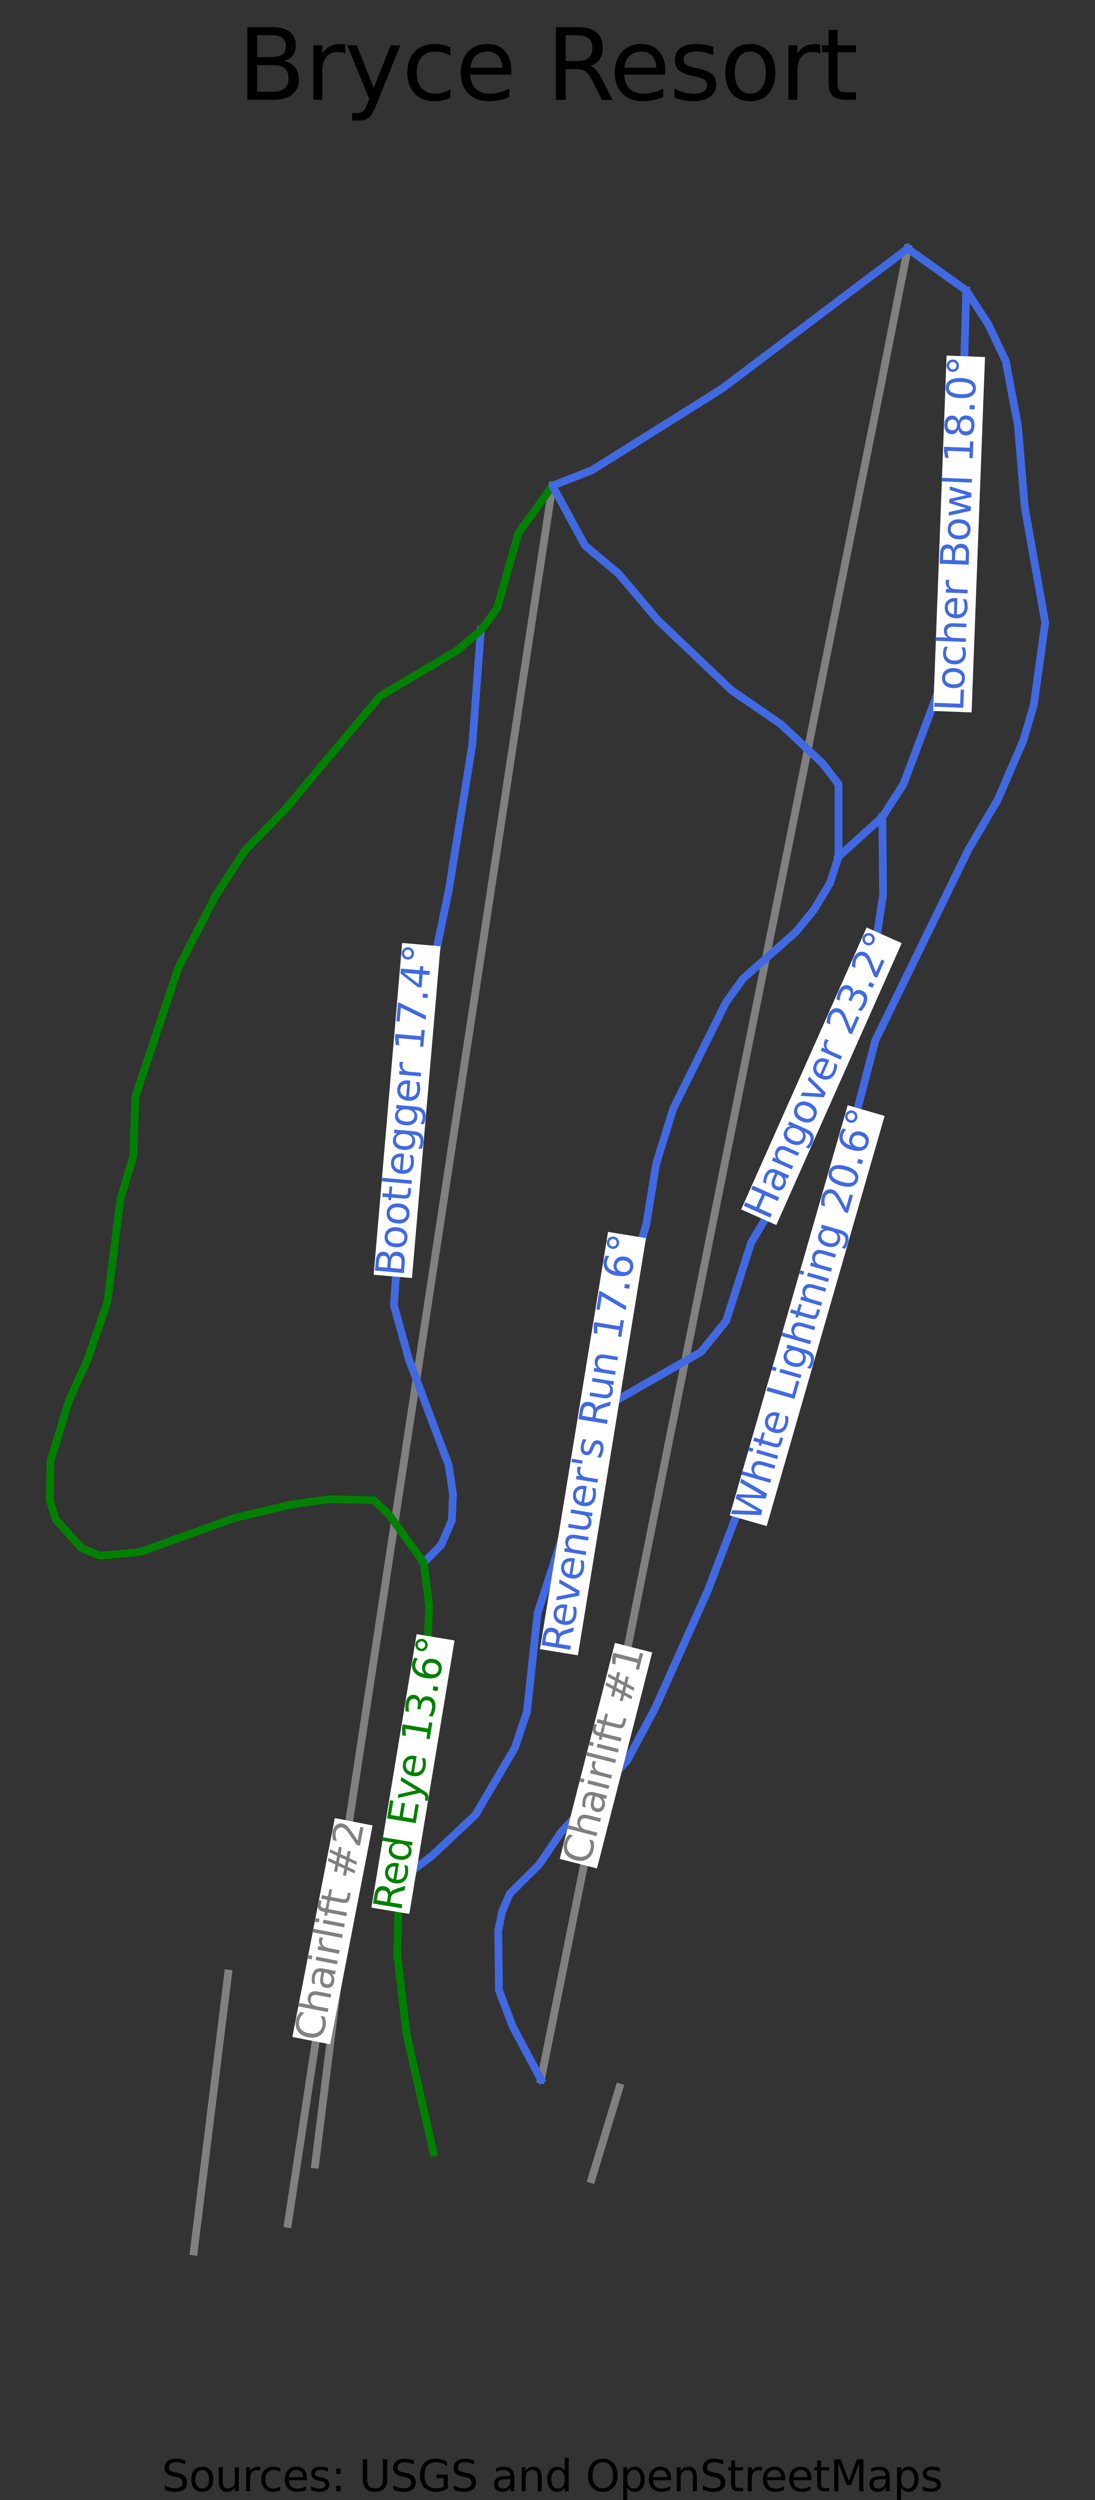 <?xml version="1.0" encoding="utf-8" standalone="no"?>
<!DOCTYPE svg PUBLIC "-//W3C//DTD SVG 1.1//EN"
  "http://www.w3.org/Graphics/SVG/1.1/DTD/svg11.dtd">
<svg height="128.462pt" version="1.1" viewBox="0 0 56.283 128.462" width="56.283pt" xmlns="http://www.w3.org/2000/svg" xmlns:xlink="http://www.w3.org/1999/xlink">
 <rect x="0" y="0" width="56.283" height="128.462" fill="#333333" stroke="none"/>
 <defs>
  <style type="text/css">*{stroke-linecap:butt;stroke-linejoin:round;}</style>
 </defs>
 <g id="figure_1">
  <g id="patch_1">
   <path d="M 0 128.462 
L 56.283 128.462 
L 56.283 0 
L 0 0 
z
" style="fill:none;"/>
  </g>
  <g id="axes_1">
   <g id="line2d_1">
    <path clip-path="url(#pa34a10f221)" d="M 9.962 115.689 
L 10.403 112.119 
L 10.844 108.548 
L 11.285 104.978 
L 11.727 101.408 
" style="fill:none;stroke:#808080;stroke-linecap:square;stroke-width:0.4;"/>
   </g>
   <g id="line2d_2">
    <path clip-path="url(#pa34a10f221)" d="M 16.199 111.22 
L 16.99 104.865 
L 17.78 98.51 
" style="fill:none;stroke:#808080;stroke-linecap:square;stroke-width:0.4;"/>
   </g>
   <g id="line2d_3">
    <path clip-path="url(#pa34a10f221)" d="M 30.407 111.976 
L 31.836 107.265 
" style="fill:none;stroke:#808080;stroke-linecap:square;stroke-width:0.4;"/>
   </g>
   <g id="line2d_4">
    <path clip-path="url(#pa34a10f221)" d="M 14.799 114.27 
L 15.553 109.325 
L 16.306 104.379 
L 17.09 99.233 
L 17.873 94.086 
L 18.723 88.501 
L 19.574 82.917 
L 20.274 78.317 
L 20.974 73.718 
L 21.674 69.119 
L 22.374 64.519 
L 22.966 60.636 
L 23.494 57.165 
L 24.023 53.694 
L 24.551 50.223 
L 25.079 46.752 
L 25.827 41.839 
L 26.575 36.926 
L 27.462 31.103 
L 28.398 24.957 
" style="fill:none;stroke:#808080;stroke-linecap:square;stroke-width:0.4;"/>
   </g>
   <g id="line2d_5">
    <path clip-path="url(#pa34a10f221)" d="M 27.806 106.856 
L 28.203 104.878 
L 29.153 100.147 
L 30.102 95.416 
L 31.146 90.215 
L 32.19 85.013 
L 32.698 82.48 
L 33.53 78.335 
L 34.361 74.189 
L 35.139 70.313 
L 35.917 66.438 
L 36.693 62.569 
L 37.6 58.051 
L 38.507 53.534 
L 39.686 47.659 
L 40.865 41.785 
L 41.594 38.151 
L 42.323 34.517 
L 43.052 30.883 
L 43.781 27.25 
L 44.526 23.539 
L 45.271 19.828 
L 45.963 16.301 
L 46.656 12.773 
" style="fill:none;stroke:#808080;stroke-linecap:square;stroke-width:0.4;"/>
   </g>
   <g id="line2d_6">
    <path clip-path="url(#pa34a10f221)" d="M 24.715 32.38 
L 24.605 33.856 
L 24.495 35.331 
L 24.384 36.807 
L 24.274 38.283 
L 23.971 40.157 
L 23.667 42.032 
L 23.364 43.907 
L 23.06 45.781 
L 22.805 47.013 
L 22.55 48.244 
L 22.295 49.475 
L 22.04 50.707 
L 21.785 51.938 
L 21.53 53.17 
L 21.275 54.401 
L 21.02 55.633 
L 20.923 57.062 
L 20.827 58.492 
L 20.731 59.922 
L 20.634 61.352 
L 20.538 62.781 
L 20.441 64.211 
L 20.345 65.641 
L 20.248 67.071 
L 20.634 68.466 
L 21.02 69.862 
L 21.53 71.217 
L 22.04 72.572 
L 22.55 73.926 
L 23.06 75.281 
L 23.282 76.759 
L 23.226 78.127 
L 22.675 79.386 
L 21.782 80.297 
" style="fill:none;stroke:#4169e1;stroke-linecap:square;stroke-width:0.4;"/>
   </g>
   <g id="line2d_7">
    <path clip-path="url(#pa34a10f221)" d="M 45.352 41.983 
L 45.362 42.981 
L 45.372 43.98 
L 45.381 44.978 
L 45.391 45.976 
L 45.235 47.002 
L 45.079 48.028 
L 44.679 48.947 
L 44.28 49.866 
L 43.88 50.785 
L 43.481 51.705 
L 43.061 52.904 
L 42.642 54.104 
L 42.223 55.304 
L 41.804 56.503 
L 41.384 57.703 
L 40.965 58.903 
L 40.546 60.102 
L 40.127 61.302 
L 39.367 62.579 
L 38.607 63.856 
L 38.285 64.862 
L 37.963 65.869 
L 37.641 66.875 
L 37.319 67.881 
L 36.676 68.674 
L 36.033 69.468 
L 34.697 70.232 
L 33.362 70.996 
L 32.026 71.76 
L 30.691 72.525 
" style="fill:none;stroke:#4169e1;stroke-linecap:square;stroke-width:0.4;"/>
   </g>
   <g id="line2d_8">
    <path clip-path="url(#pa34a10f221)" d="M 49.668 14.923 
L 49.637 15.966 
L 49.606 17.009 
L 49.575 18.052 
L 49.545 19.095 
L 49.514 20.138 
L 49.483 21.181 
L 49.452 22.224 
L 49.421 23.267 
L 49.39 24.31 
L 49.359 25.353 
L 49.328 26.396 
L 49.297 27.439 
L 49.266 28.482 
L 49.235 29.525 
L 49.205 30.568 
L 49.174 31.611 
L 48.93 32.608 
L 48.686 33.605 
L 48.443 34.602 
L 48.199 35.599 
L 47.761 36.769 
L 47.322 37.94 
L 46.883 39.11 
L 46.445 40.281 
L 45.898 41.132 
L 45.352 41.983 
L 44.226 43.001 
L 43.1 44.019 
" style="fill:none;stroke:#4169e1;stroke-linecap:square;stroke-width:0.4;"/>
   </g>
   <g id="line2d_9">
    <path clip-path="url(#pa34a10f221)" d="M 28.398 24.957 
L 27.521 26.178 
L 26.645 27.398 
L 26.369 28.37 
L 26.093 29.341 
L 25.818 30.313 
L 25.542 31.285 
L 24.715 32.38 
L 23.502 33.42 
L 22.509 34.008 
L 21.516 34.597 
L 20.523 35.185 
L 19.53 35.773 
L 18.303 37.237 
L 17.076 38.701 
L 15.849 40.165 
L 14.622 41.629 
L 13.603 42.669 
L 12.583 43.709 
L 11.838 44.859 
L 11.094 46.008 
L 10.611 46.938 
L 10.128 47.869 
L 9.646 48.799 
L 9.163 49.73 
L 8.612 51.385 
L 8.061 53.041 
L 7.509 54.697 
L 6.958 56.352 
L 6.903 57.891 
L 6.847 59.429 
L 6.516 60.533 
L 6.185 61.636 
L 6.019 62.951 
L 5.853 64.267 
L 5.687 65.583 
L 5.521 66.899 
L 5.015 68.37 
L 4.508 69.84 
L 4.02 70.924 
L 3.533 72.007 
L 3.065 73.536 
L 2.597 75.064 
L 2.578 76.071 
L 2.558 77.077 
L 2.87 78.082 
L 3.533 78.818 
L 4.196 79.553 
L 5.132 79.94 
L 6.165 79.844 
L 7.199 79.747 
L 8.407 79.312 
L 9.616 78.876 
L 10.825 78.441 
L 12.034 78.006 
L 13.496 77.658 
L 14.958 77.31 
L 15.933 77.174 
L 16.908 77.038 
L 18.058 77.062 
L 19.208 77.086 
L 19.989 77.821 
L 20.885 79.059 
L 21.782 80.297 
L 21.919 81.4 
L 22.055 82.503 
L 21.997 84.09 
L 21.939 85.676 
L 21.761 87.046 
L 21.583 88.417 
L 21.405 89.787 
L 21.227 91.157 
L 21.049 92.528 
L 20.871 93.898 
L 20.693 95.268 
L 20.515 96.639 
L 20.467 98.538 
L 20.42 100.437 
L 20.538 101.453 
L 20.656 102.47 
L 20.774 103.486 
L 20.893 104.502 
L 21.24 106.029 
L 21.587 107.555 
L 21.934 109.081 
L 22.281 110.608 
" style="fill:none;stroke:#008000;stroke-linecap:square;stroke-width:0.4;"/>
   </g>
   <g id="line2d_10">
    <path clip-path="url(#pa34a10f221)" d="M 46.656 12.773 
L 45.46 13.675 
L 44.264 14.576 
L 43.068 15.478 
L 41.872 16.379 
L 40.676 17.281 
L 39.48 18.182 
L 38.284 19.084 
L 37.088 19.985 
L 36.254 20.508 
L 35.421 21.03 
L 34.587 21.553 
L 33.754 22.075 
L 32.92 22.598 
L 32.087 23.12 
L 31.253 23.643 
L 30.42 24.165 
L 29.409 24.561 
L 28.398 24.957 
L 29.234 26.496 
L 30.069 28.035 
L 30.927 28.751 
L 31.785 29.467 
L 32.799 30.667 
L 33.812 31.867 
L 34.758 32.767 
L 35.704 33.666 
L 36.649 34.566 
L 37.595 35.466 
L 38.862 36.337 
L 40.129 37.208 
L 41.201 38.214 
L 42.274 39.221 
L 43.1 40.295 
L 43.1 42.157 
L 43.1 44.019 
L 42.658 45.387 
L 41.831 46.755 
L 40.893 47.903 
L 39.543 49.094 
L 38.192 50.284 
L 37.309 51.517 
L 36.634 52.878 
L 35.958 54.239 
L 35.283 55.601 
L 34.607 56.962 
L 34.166 58.385 
L 33.725 59.808 
L 33.476 61.34 
L 33.228 62.872 
L 32.853 64.219 
L 32.477 65.565 
L 32.102 66.912 
L 31.726 68.258 
L 31.467 69.325 
L 31.208 70.391 
L 30.95 71.458 
L 30.691 72.525 
L 30.479 74.179 
L 30.123 75.267 
L 29.767 76.356 
L 29.411 77.444 
L 29.056 78.532 
L 28.7 79.621 
L 28.344 80.709 
L 27.988 81.798 
L 27.633 82.886 
L 27.496 84.154 
L 27.359 85.421 
L 27.223 86.688 
L 27.086 87.956 
L 26.774 88.885 
L 26.462 89.814 
L 25.955 90.675 
L 25.449 91.536 
L 24.942 92.397 
L 24.435 93.258 
L 23.324 94.302 
L 22.212 95.347 
L 21.363 95.993 
L 20.515 96.639 
" style="fill:none;stroke:#4169e1;stroke-linecap:square;stroke-width:0.4;"/>
   </g>
   <g id="line2d_11">
    <path clip-path="url(#pa34a10f221)" d="M 46.656 12.773 
L 48.162 13.848 
L 49.668 14.923 
L 50.234 15.793 
L 50.799 16.664 
L 51.248 17.612 
L 51.696 18.561 
L 52.008 20.206 
L 52.32 21.851 
L 52.408 22.905 
L 52.495 23.96 
L 52.583 25.015 
L 52.671 26.069 
L 52.934 27.549 
L 53.198 29.029 
L 53.461 30.51 
L 53.724 31.99 
L 53.578 33.044 
L 53.432 34.099 
L 53.285 35.154 
L 53.139 36.208 
L 52.594 38.066 
L 51.931 39.595 
L 51.268 41.123 
L 50.526 42.381 
L 49.785 43.639 
L 49.186 44.867 
L 48.586 46.096 
L 47.987 47.325 
L 47.387 48.554 
L 46.788 49.782 
L 46.188 51.011 
L 45.589 52.24 
L 44.989 53.469 
L 44.702 54.572 
L 44.414 55.675 
L 44.127 56.778 
L 43.839 57.881 
L 43.552 58.984 
L 43.264 60.087 
L 42.977 61.19 
L 42.689 62.293 
L 42.289 64.063 
L 41.889 65.834 
L 41.49 67.605 
L 41.09 69.375 
L 40.5 70.923 
L 39.91 72.471 
L 39.32 74.019 
L 38.73 75.566 
L 38.141 77.114 
L 37.551 78.662 
L 36.961 80.21 
L 36.371 81.758 
L 35.698 83.257 
L 35.026 84.757 
L 34.353 86.257 
L 33.681 87.756 
L 32.959 89.111 
L 32.238 90.465 
L 31.39 91.384 
L 30.541 92.304 
L 29.693 93.223 
L 28.845 94.142 
L 28.28 94.974 
L 27.714 95.806 
L 26.954 96.561 
L 26.194 97.316 
L 25.804 98.244 
L 25.609 99.212 
L 25.628 100.74 
L 25.648 102.269 
L 25.999 103.198 
L 26.35 104.127 
L 27.078 105.491 
L 27.806 106.856 
" style="fill:none;stroke:#4169e1;stroke-linecap:square;stroke-width:0.4;"/>
   </g>
   <g id="text_1">
    <g id="patch_2">
     <path d="M 16.969 105.044 
L 19.15 93.798 
L 17.21 93.421 
L 15.029 104.668 
z
" style="fill:#ffffff;"/>
    </g>
    <!-- Chairlift #2 -->
    <g style="fill:#808080;" transform="translate(16.544 104.941)rotate(-79.023)scale(0.02 -0.02)">
     <defs>
      <path d="M 4122 4306 
L 4122 3641 
Q 3803 3938 3442 4084 
Q 3081 4231 2675 4231 
Q 1875 4231 1450 3742 
Q 1025 3253 1025 2328 
Q 1025 1406 1450 917 
Q 1875 428 2675 428 
Q 3081 428 3442 575 
Q 3803 722 4122 1019 
L 4122 359 
Q 3791 134 3420 21 
Q 3050 -91 2638 -91 
Q 1578 -91 968 557 
Q 359 1206 359 2328 
Q 359 3453 968 4101 
Q 1578 4750 2638 4750 
Q 3056 4750 3426 4639 
Q 3797 4528 4122 4306 
z
" id="DejaVuSans-43" transform="scale(0.016)"/>
      <path d="M 3513 2113 
L 3513 0 
L 2938 0 
L 2938 2094 
Q 2938 2591 2744 2837 
Q 2550 3084 2163 3084 
Q 1697 3084 1428 2787 
Q 1159 2491 1159 1978 
L 1159 0 
L 581 0 
L 581 4863 
L 1159 4863 
L 1159 2956 
Q 1366 3272 1645 3428 
Q 1925 3584 2291 3584 
Q 2894 3584 3203 3211 
Q 3513 2838 3513 2113 
z
" id="DejaVuSans-68" transform="scale(0.016)"/>
      <path d="M 2194 1759 
Q 1497 1759 1228 1600 
Q 959 1441 959 1056 
Q 959 750 1161 570 
Q 1363 391 1709 391 
Q 2188 391 2477 730 
Q 2766 1069 2766 1631 
L 2766 1759 
L 2194 1759 
z
M 3341 1997 
L 3341 0 
L 2766 0 
L 2766 531 
Q 2569 213 2275 61 
Q 1981 -91 1556 -91 
Q 1019 -91 701 211 
Q 384 513 384 1019 
Q 384 1609 779 1909 
Q 1175 2209 1959 2209 
L 2766 2209 
L 2766 2266 
Q 2766 2663 2505 2880 
Q 2244 3097 1772 3097 
Q 1472 3097 1187 3025 
Q 903 2953 641 2809 
L 641 3341 
Q 956 3463 1253 3523 
Q 1550 3584 1831 3584 
Q 2591 3584 2966 3190 
Q 3341 2797 3341 1997 
z
" id="DejaVuSans-61" transform="scale(0.016)"/>
      <path d="M 603 3500 
L 1178 3500 
L 1178 0 
L 603 0 
L 603 3500 
z
M 603 4863 
L 1178 4863 
L 1178 4134 
L 603 4134 
L 603 4863 
z
" id="DejaVuSans-69" transform="scale(0.016)"/>
      <path d="M 2631 2963 
Q 2534 3019 2420 3045 
Q 2306 3072 2169 3072 
Q 1681 3072 1420 2755 
Q 1159 2438 1159 1844 
L 1159 0 
L 581 0 
L 581 3500 
L 1159 3500 
L 1159 2956 
Q 1341 3275 1631 3429 
Q 1922 3584 2338 3584 
Q 2397 3584 2469 3576 
Q 2541 3569 2628 3553 
L 2631 2963 
z
" id="DejaVuSans-72" transform="scale(0.016)"/>
      <path d="M 603 4863 
L 1178 4863 
L 1178 0 
L 603 0 
L 603 4863 
z
" id="DejaVuSans-6c" transform="scale(0.016)"/>
      <path d="M 2375 4863 
L 2375 4384 
L 1825 4384 
Q 1516 4384 1395 4259 
Q 1275 4134 1275 3809 
L 1275 3500 
L 2222 3500 
L 2222 3053 
L 1275 3053 
L 1275 0 
L 697 0 
L 697 3053 
L 147 3053 
L 147 3500 
L 697 3500 
L 697 3744 
Q 697 4328 969 4595 
Q 1241 4863 1831 4863 
L 2375 4863 
z
" id="DejaVuSans-66" transform="scale(0.016)"/>
      <path d="M 1172 4494 
L 1172 3500 
L 2356 3500 
L 2356 3053 
L 1172 3053 
L 1172 1153 
Q 1172 725 1289 603 
Q 1406 481 1766 481 
L 2356 481 
L 2356 0 
L 1766 0 
Q 1100 0 847 248 
Q 594 497 594 1153 
L 594 3053 
L 172 3053 
L 172 3500 
L 594 3500 
L 594 4494 
L 1172 4494 
z
" id="DejaVuSans-74" transform="scale(0.016)"/>
      <path id="DejaVuSans-20" transform="scale(0.016)"/>
      <path d="M 3272 2816 
L 2363 2816 
L 2100 1772 
L 3016 1772 
L 3272 2816 
z
M 2803 4594 
L 2478 3297 
L 3391 3297 
L 3719 4594 
L 4219 4594 
L 3897 3297 
L 4872 3297 
L 4872 2816 
L 3775 2816 
L 3519 1772 
L 4513 1772 
L 4513 1294 
L 3397 1294 
L 3072 0 
L 2572 0 
L 2894 1294 
L 1978 1294 
L 1656 0 
L 1153 0 
L 1478 1294 
L 494 1294 
L 494 1772 
L 1594 1772 
L 1856 2816 
L 850 2816 
L 850 3297 
L 1978 3297 
L 2297 4594 
L 2803 4594 
z
" id="DejaVuSans-23" transform="scale(0.016)"/>
      <path d="M 1228 531 
L 3431 531 
L 3431 0 
L 469 0 
L 469 531 
Q 828 903 1448 1529 
Q 2069 2156 2228 2338 
Q 2531 2678 2651 2914 
Q 2772 3150 2772 3378 
Q 2772 3750 2511 3984 
Q 2250 4219 1831 4219 
Q 1534 4219 1204 4116 
Q 875 4013 500 3803 
L 500 4441 
Q 881 4594 1212 4672 
Q 1544 4750 1819 4750 
Q 2544 4750 2975 4387 
Q 3406 4025 3406 3419 
Q 3406 3131 3298 2873 
Q 3191 2616 2906 2266 
Q 2828 2175 2409 1742 
Q 1991 1309 1228 531 
z
" id="DejaVuSans-32" transform="scale(0.016)"/>
     </defs>
     <use xlink:href="#DejaVuSans-43"/>
     <use x="69.824" xlink:href="#DejaVuSans-68"/>
     <use x="133.203" xlink:href="#DejaVuSans-61"/>
     <use x="194.482" xlink:href="#DejaVuSans-69"/>
     <use x="222.266" xlink:href="#DejaVuSans-72"/>
     <use x="263.379" xlink:href="#DejaVuSans-6c"/>
     <use x="291.162" xlink:href="#DejaVuSans-69"/>
     <use x="318.945" xlink:href="#DejaVuSans-66"/>
     <use x="352.4" xlink:href="#DejaVuSans-74"/>
     <use x="391.609" xlink:href="#DejaVuSans-20"/>
     <use x="423.396" xlink:href="#DejaVuSans-23"/>
     <use x="507.186" xlink:href="#DejaVuSans-32"/>
    </g>
   </g>
   <g id="text_2">
    <g id="patch_3">
     <path d="M 30.684 96.009 
L 33.522 84.91 
L 31.608 84.42 
L 28.77 95.519 
z
" style="fill:#ffffff;"/>
    </g>
    <!-- Chairlift #1 -->
    <g style="fill:#808080;" transform="translate(30.267 95.881)rotate(-75.659)scale(0.02 -0.02)">
     <defs>
      <path d="M 794 531 
L 1825 531 
L 1825 4091 
L 703 3866 
L 703 4441 
L 1819 4666 
L 2450 4666 
L 2450 531 
L 3481 531 
L 3481 0 
L 794 0 
L 794 531 
z
" id="DejaVuSans-31" transform="scale(0.016)"/>
     </defs>
     <use xlink:href="#DejaVuSans-43"/>
     <use x="69.824" xlink:href="#DejaVuSans-68"/>
     <use x="133.203" xlink:href="#DejaVuSans-61"/>
     <use x="194.482" xlink:href="#DejaVuSans-69"/>
     <use x="222.266" xlink:href="#DejaVuSans-72"/>
     <use x="263.379" xlink:href="#DejaVuSans-6c"/>
     <use x="291.162" xlink:href="#DejaVuSans-69"/>
     <use x="318.945" xlink:href="#DejaVuSans-66"/>
     <use x="352.4" xlink:href="#DejaVuSans-74"/>
     <use x="391.609" xlink:href="#DejaVuSans-20"/>
     <use x="423.396" xlink:href="#DejaVuSans-23"/>
     <use x="507.186" xlink:href="#DejaVuSans-31"/>
    </g>
   </g>
   <g id="text_3">
    <g id="patch_4">
     <path d="M 21.175 65.671 
L 22.64 48.623 
L 20.671 48.454 
L 19.207 65.502 
z
" style="fill:#ffffff;"/>
    </g>
    <!-- Bootlegger 17.4° -->
    <g style="fill:#4169e1;" transform="translate(20.743 65.614)rotate(-85.091)scale(0.02 -0.02)">
     <defs>
      <path d="M 1259 2228 
L 1259 519 
L 2272 519 
Q 2781 519 3026 730 
Q 3272 941 3272 1375 
Q 3272 1813 3026 2020 
Q 2781 2228 2272 2228 
L 1259 2228 
z
M 1259 4147 
L 1259 2741 
L 2194 2741 
Q 2656 2741 2882 2914 
Q 3109 3088 3109 3444 
Q 3109 3797 2882 3972 
Q 2656 4147 2194 4147 
L 1259 4147 
z
M 628 4666 
L 2241 4666 
Q 2963 4666 3353 4366 
Q 3744 4066 3744 3513 
Q 3744 3084 3544 2831 
Q 3344 2578 2956 2516 
Q 3422 2416 3680 2098 
Q 3938 1781 3938 1306 
Q 3938 681 3513 340 
Q 3088 0 2303 0 
L 628 0 
L 628 4666 
z
" id="DejaVuSans-42" transform="scale(0.016)"/>
      <path d="M 1959 3097 
Q 1497 3097 1228 2736 
Q 959 2375 959 1747 
Q 959 1119 1226 758 
Q 1494 397 1959 397 
Q 2419 397 2687 759 
Q 2956 1122 2956 1747 
Q 2956 2369 2687 2733 
Q 2419 3097 1959 3097 
z
M 1959 3584 
Q 2709 3584 3137 3096 
Q 3566 2609 3566 1747 
Q 3566 888 3137 398 
Q 2709 -91 1959 -91 
Q 1206 -91 779 398 
Q 353 888 353 1747 
Q 353 2609 779 3096 
Q 1206 3584 1959 3584 
z
" id="DejaVuSans-6f" transform="scale(0.016)"/>
      <path d="M 3597 1894 
L 3597 1613 
L 953 1613 
Q 991 1019 1311 708 
Q 1631 397 2203 397 
Q 2534 397 2845 478 
Q 3156 559 3463 722 
L 3463 178 
Q 3153 47 2828 -22 
Q 2503 -91 2169 -91 
Q 1331 -91 842 396 
Q 353 884 353 1716 
Q 353 2575 817 3079 
Q 1281 3584 2069 3584 
Q 2775 3584 3186 3129 
Q 3597 2675 3597 1894 
z
M 3022 2063 
Q 3016 2534 2758 2815 
Q 2500 3097 2075 3097 
Q 1594 3097 1305 2825 
Q 1016 2553 972 2059 
L 3022 2063 
z
" id="DejaVuSans-65" transform="scale(0.016)"/>
      <path d="M 2906 1791 
Q 2906 2416 2648 2759 
Q 2391 3103 1925 3103 
Q 1463 3103 1205 2759 
Q 947 2416 947 1791 
Q 947 1169 1205 825 
Q 1463 481 1925 481 
Q 2391 481 2648 825 
Q 2906 1169 2906 1791 
z
M 3481 434 
Q 3481 -459 3084 -895 
Q 2688 -1331 1869 -1331 
Q 1566 -1331 1297 -1286 
Q 1028 -1241 775 -1147 
L 775 -588 
Q 1028 -725 1275 -790 
Q 1522 -856 1778 -856 
Q 2344 -856 2625 -561 
Q 2906 -266 2906 331 
L 2906 616 
Q 2728 306 2450 153 
Q 2172 0 1784 0 
Q 1141 0 747 490 
Q 353 981 353 1791 
Q 353 2603 747 3093 
Q 1141 3584 1784 3584 
Q 2172 3584 2450 3431 
Q 2728 3278 2906 2969 
L 2906 3500 
L 3481 3500 
L 3481 434 
z
" id="DejaVuSans-67" transform="scale(0.016)"/>
      <path d="M 525 4666 
L 3525 4666 
L 3525 4397 
L 1831 0 
L 1172 0 
L 2766 4134 
L 525 4134 
L 525 4666 
z
" id="DejaVuSans-37" transform="scale(0.016)"/>
      <path d="M 684 794 
L 1344 794 
L 1344 0 
L 684 0 
L 684 794 
z
" id="DejaVuSans-2e" transform="scale(0.016)"/>
      <path d="M 2419 4116 
L 825 1625 
L 2419 1625 
L 2419 4116 
z
M 2253 4666 
L 3047 4666 
L 3047 1625 
L 3713 1625 
L 3713 1100 
L 3047 1100 
L 3047 0 
L 2419 0 
L 2419 1100 
L 313 1100 
L 313 1709 
L 2253 4666 
z
" id="DejaVuSans-34" transform="scale(0.016)"/>
      <path d="M 1600 4347 
Q 1350 4347 1178 4173 
Q 1006 4000 1006 3750 
Q 1006 3503 1178 3333 
Q 1350 3163 1600 3163 
Q 1850 3163 2022 3333 
Q 2194 3503 2194 3750 
Q 2194 3997 2020 4172 
Q 1847 4347 1600 4347 
z
M 1600 4750 
Q 1800 4750 1984 4673 
Q 2169 4597 2303 4453 
Q 2447 4313 2519 4134 
Q 2591 3956 2591 3750 
Q 2591 3338 2302 3052 
Q 2013 2766 1594 2766 
Q 1172 2766 890 3047 
Q 609 3328 609 3750 
Q 609 4169 896 4459 
Q 1184 4750 1600 4750 
z
" id="DejaVuSans-b0" transform="scale(0.016)"/>
     </defs>
     <use xlink:href="#DejaVuSans-42"/>
     <use x="68.604" xlink:href="#DejaVuSans-6f"/>
     <use x="129.785" xlink:href="#DejaVuSans-6f"/>
     <use x="190.967" xlink:href="#DejaVuSans-74"/>
     <use x="230.176" xlink:href="#DejaVuSans-6c"/>
     <use x="257.959" xlink:href="#DejaVuSans-65"/>
     <use x="319.482" xlink:href="#DejaVuSans-67"/>
     <use x="382.959" xlink:href="#DejaVuSans-67"/>
     <use x="446.436" xlink:href="#DejaVuSans-65"/>
     <use x="507.959" xlink:href="#DejaVuSans-72"/>
     <use x="549.072" xlink:href="#DejaVuSans-20"/>
     <use x="580.859" xlink:href="#DejaVuSans-31"/>
     <use x="644.482" xlink:href="#DejaVuSans-37"/>
     <use x="708.105" xlink:href="#DejaVuSans-2e"/>
     <use x="739.893" xlink:href="#DejaVuSans-34"/>
     <use x="803.516" xlink:href="#DejaVuSans-b0"/>
    </g>
   </g>
   <g id="text_4">
    <g id="patch_5">
     <path d="M 39.901 62.948 
L 46.349 48.462 
L 44.545 47.659 
L 38.097 62.145 
z
" style="fill:#ffffff;"/>
    </g>
    <!-- Hangover 23.2° -->
    <g style="fill:#4169e1;" transform="translate(39.511 62.752)rotate(-66.005)scale(0.02 -0.02)">
     <defs>
      <path d="M 628 4666 
L 1259 4666 
L 1259 2753 
L 3553 2753 
L 3553 4666 
L 4184 4666 
L 4184 0 
L 3553 0 
L 3553 2222 
L 1259 2222 
L 1259 0 
L 628 0 
L 628 4666 
z
" id="DejaVuSans-48" transform="scale(0.016)"/>
      <path d="M 3513 2113 
L 3513 0 
L 2938 0 
L 2938 2094 
Q 2938 2591 2744 2837 
Q 2550 3084 2163 3084 
Q 1697 3084 1428 2787 
Q 1159 2491 1159 1978 
L 1159 0 
L 581 0 
L 581 3500 
L 1159 3500 
L 1159 2956 
Q 1366 3272 1645 3428 
Q 1925 3584 2291 3584 
Q 2894 3584 3203 3211 
Q 3513 2838 3513 2113 
z
" id="DejaVuSans-6e" transform="scale(0.016)"/>
      <path d="M 191 3500 
L 800 3500 
L 1894 563 
L 2988 3500 
L 3597 3500 
L 2284 0 
L 1503 0 
L 191 3500 
z
" id="DejaVuSans-76" transform="scale(0.016)"/>
      <path d="M 2597 2516 
Q 3050 2419 3304 2112 
Q 3559 1806 3559 1356 
Q 3559 666 3084 287 
Q 2609 -91 1734 -91 
Q 1441 -91 1130 -33 
Q 819 25 488 141 
L 488 750 
Q 750 597 1062 519 
Q 1375 441 1716 441 
Q 2309 441 2620 675 
Q 2931 909 2931 1356 
Q 2931 1769 2642 2001 
Q 2353 2234 1838 2234 
L 1294 2234 
L 1294 2753 
L 1863 2753 
Q 2328 2753 2575 2939 
Q 2822 3125 2822 3475 
Q 2822 3834 2567 4026 
Q 2313 4219 1838 4219 
Q 1578 4219 1281 4162 
Q 984 4106 628 3988 
L 628 4550 
Q 988 4650 1302 4700 
Q 1616 4750 1894 4750 
Q 2613 4750 3031 4423 
Q 3450 4097 3450 3541 
Q 3450 3153 3228 2886 
Q 3006 2619 2597 2516 
z
" id="DejaVuSans-33" transform="scale(0.016)"/>
     </defs>
     <use xlink:href="#DejaVuSans-48"/>
     <use x="75.195" xlink:href="#DejaVuSans-61"/>
     <use x="136.475" xlink:href="#DejaVuSans-6e"/>
     <use x="199.854" xlink:href="#DejaVuSans-67"/>
     <use x="263.33" xlink:href="#DejaVuSans-6f"/>
     <use x="324.512" xlink:href="#DejaVuSans-76"/>
     <use x="383.691" xlink:href="#DejaVuSans-65"/>
     <use x="445.215" xlink:href="#DejaVuSans-72"/>
     <use x="486.328" xlink:href="#DejaVuSans-20"/>
     <use x="518.115" xlink:href="#DejaVuSans-32"/>
     <use x="581.738" xlink:href="#DejaVuSans-33"/>
     <use x="645.361" xlink:href="#DejaVuSans-2e"/>
     <use x="677.148" xlink:href="#DejaVuSans-32"/>
     <use x="740.771" xlink:href="#DejaVuSans-b0"/>
    </g>
   </g>
   <g id="text_5">
    <g id="patch_6">
     <path d="M 49.94 36.607 
L 50.629 18.346 
L 48.655 18.271 
L 47.966 36.533 
z
" style="fill:#ffffff;"/>
    </g>
    <!-- Locher Bowl 18.0° -->
    <g style="fill:#4169e1;" transform="translate(49.505 36.571)rotate(-87.838)scale(0.02 -0.02)">
     <defs>
      <path d="M 628 4666 
L 1259 4666 
L 1259 531 
L 3531 531 
L 3531 0 
L 628 0 
L 628 4666 
z
" id="DejaVuSans-4c" transform="scale(0.016)"/>
      <path d="M 3122 3366 
L 3122 2828 
Q 2878 2963 2633 3030 
Q 2388 3097 2138 3097 
Q 1578 3097 1268 2742 
Q 959 2388 959 1747 
Q 959 1106 1268 751 
Q 1578 397 2138 397 
Q 2388 397 2633 464 
Q 2878 531 3122 666 
L 3122 134 
Q 2881 22 2623 -34 
Q 2366 -91 2075 -91 
Q 1284 -91 818 406 
Q 353 903 353 1747 
Q 353 2603 823 3093 
Q 1294 3584 2113 3584 
Q 2378 3584 2631 3529 
Q 2884 3475 3122 3366 
z
" id="DejaVuSans-63" transform="scale(0.016)"/>
      <path d="M 269 3500 
L 844 3500 
L 1563 769 
L 2278 3500 
L 2956 3500 
L 3675 769 
L 4391 3500 
L 4966 3500 
L 4050 0 
L 3372 0 
L 2619 2869 
L 1863 0 
L 1184 0 
L 269 3500 
z
" id="DejaVuSans-77" transform="scale(0.016)"/>
      <path d="M 2034 2216 
Q 1584 2216 1326 1975 
Q 1069 1734 1069 1313 
Q 1069 891 1326 650 
Q 1584 409 2034 409 
Q 2484 409 2743 651 
Q 3003 894 3003 1313 
Q 3003 1734 2745 1975 
Q 2488 2216 2034 2216 
z
M 1403 2484 
Q 997 2584 770 2862 
Q 544 3141 544 3541 
Q 544 4100 942 4425 
Q 1341 4750 2034 4750 
Q 2731 4750 3128 4425 
Q 3525 4100 3525 3541 
Q 3525 3141 3298 2862 
Q 3072 2584 2669 2484 
Q 3125 2378 3379 2068 
Q 3634 1759 3634 1313 
Q 3634 634 3220 271 
Q 2806 -91 2034 -91 
Q 1263 -91 848 271 
Q 434 634 434 1313 
Q 434 1759 690 2068 
Q 947 2378 1403 2484 
z
M 1172 3481 
Q 1172 3119 1398 2916 
Q 1625 2713 2034 2713 
Q 2441 2713 2670 2916 
Q 2900 3119 2900 3481 
Q 2900 3844 2670 4047 
Q 2441 4250 2034 4250 
Q 1625 4250 1398 4047 
Q 1172 3844 1172 3481 
z
" id="DejaVuSans-38" transform="scale(0.016)"/>
      <path d="M 2034 4250 
Q 1547 4250 1301 3770 
Q 1056 3291 1056 2328 
Q 1056 1369 1301 889 
Q 1547 409 2034 409 
Q 2525 409 2770 889 
Q 3016 1369 3016 2328 
Q 3016 3291 2770 3770 
Q 2525 4250 2034 4250 
z
M 2034 4750 
Q 2819 4750 3233 4129 
Q 3647 3509 3647 2328 
Q 3647 1150 3233 529 
Q 2819 -91 2034 -91 
Q 1250 -91 836 529 
Q 422 1150 422 2328 
Q 422 3509 836 4129 
Q 1250 4750 2034 4750 
z
" id="DejaVuSans-30" transform="scale(0.016)"/>
     </defs>
     <use xlink:href="#DejaVuSans-4c"/>
     <use x="53.963" xlink:href="#DejaVuSans-6f"/>
     <use x="115.145" xlink:href="#DejaVuSans-63"/>
     <use x="170.125" xlink:href="#DejaVuSans-68"/>
     <use x="233.504" xlink:href="#DejaVuSans-65"/>
     <use x="295.027" xlink:href="#DejaVuSans-72"/>
     <use x="336.141" xlink:href="#DejaVuSans-20"/>
     <use x="367.928" xlink:href="#DejaVuSans-42"/>
     <use x="436.531" xlink:href="#DejaVuSans-6f"/>
     <use x="497.713" xlink:href="#DejaVuSans-77"/>
     <use x="579.5" xlink:href="#DejaVuSans-6c"/>
     <use x="607.283" xlink:href="#DejaVuSans-20"/>
     <use x="639.07" xlink:href="#DejaVuSans-31"/>
     <use x="702.693" xlink:href="#DejaVuSans-38"/>
     <use x="766.316" xlink:href="#DejaVuSans-2e"/>
     <use x="798.104" xlink:href="#DejaVuSans-30"/>
     <use x="861.727" xlink:href="#DejaVuSans-b0"/>
    </g>
   </g>
   <g id="text_6">
    <g id="patch_7">
     <path d="M 21.039 98.344 
L 23.363 84.293 
L 21.414 83.97 
L 19.09 98.022 
z
" style="fill:#ffffff;"/>
    </g>
    <!-- Red Eye 13.6° -->
    <g style="fill:#008000;" transform="translate(20.613 98.253)rotate(-80.609)scale(0.02 -0.02)">
     <defs>
      <path d="M 2841 2188 
Q 3044 2119 3236 1894 
Q 3428 1669 3622 1275 
L 4263 0 
L 3584 0 
L 2988 1197 
Q 2756 1666 2539 1819 
Q 2322 1972 1947 1972 
L 1259 1972 
L 1259 0 
L 628 0 
L 628 4666 
L 2053 4666 
Q 2853 4666 3247 4331 
Q 3641 3997 3641 3322 
Q 3641 2881 3436 2590 
Q 3231 2300 2841 2188 
z
M 1259 4147 
L 1259 2491 
L 2053 2491 
Q 2509 2491 2742 2702 
Q 2975 2913 2975 3322 
Q 2975 3731 2742 3939 
Q 2509 4147 2053 4147 
L 1259 4147 
z
" id="DejaVuSans-52" transform="scale(0.016)"/>
      <path d="M 2906 2969 
L 2906 4863 
L 3481 4863 
L 3481 0 
L 2906 0 
L 2906 525 
Q 2725 213 2448 61 
Q 2172 -91 1784 -91 
Q 1150 -91 751 415 
Q 353 922 353 1747 
Q 353 2572 751 3078 
Q 1150 3584 1784 3584 
Q 2172 3584 2448 3432 
Q 2725 3281 2906 2969 
z
M 947 1747 
Q 947 1113 1208 752 
Q 1469 391 1925 391 
Q 2381 391 2643 752 
Q 2906 1113 2906 1747 
Q 2906 2381 2643 2742 
Q 2381 3103 1925 3103 
Q 1469 3103 1208 2742 
Q 947 2381 947 1747 
z
" id="DejaVuSans-64" transform="scale(0.016)"/>
      <path d="M 628 4666 
L 3578 4666 
L 3578 4134 
L 1259 4134 
L 1259 2753 
L 3481 2753 
L 3481 2222 
L 1259 2222 
L 1259 531 
L 3634 531 
L 3634 0 
L 628 0 
L 628 4666 
z
" id="DejaVuSans-45" transform="scale(0.016)"/>
      <path d="M 2059 -325 
Q 1816 -950 1584 -1140 
Q 1353 -1331 966 -1331 
L 506 -1331 
L 506 -850 
L 844 -850 
Q 1081 -850 1212 -737 
Q 1344 -625 1503 -206 
L 1606 56 
L 191 3500 
L 800 3500 
L 1894 763 
L 2988 3500 
L 3597 3500 
L 2059 -325 
z
" id="DejaVuSans-79" transform="scale(0.016)"/>
      <path d="M 2113 2584 
Q 1688 2584 1439 2293 
Q 1191 2003 1191 1497 
Q 1191 994 1439 701 
Q 1688 409 2113 409 
Q 2538 409 2786 701 
Q 3034 994 3034 1497 
Q 3034 2003 2786 2293 
Q 2538 2584 2113 2584 
z
M 3366 4563 
L 3366 3988 
Q 3128 4100 2886 4159 
Q 2644 4219 2406 4219 
Q 1781 4219 1451 3797 
Q 1122 3375 1075 2522 
Q 1259 2794 1537 2939 
Q 1816 3084 2150 3084 
Q 2853 3084 3261 2657 
Q 3669 2231 3669 1497 
Q 3669 778 3244 343 
Q 2819 -91 2113 -91 
Q 1303 -91 875 529 
Q 447 1150 447 2328 
Q 447 3434 972 4092 
Q 1497 4750 2381 4750 
Q 2619 4750 2861 4703 
Q 3103 4656 3366 4563 
z
" id="DejaVuSans-36" transform="scale(0.016)"/>
     </defs>
     <use xlink:href="#DejaVuSans-52"/>
     <use x="64.982" xlink:href="#DejaVuSans-65"/>
     <use x="126.506" xlink:href="#DejaVuSans-64"/>
     <use x="189.982" xlink:href="#DejaVuSans-20"/>
     <use x="221.77" xlink:href="#DejaVuSans-45"/>
     <use x="284.953" xlink:href="#DejaVuSans-79"/>
     <use x="344.133" xlink:href="#DejaVuSans-65"/>
     <use x="405.656" xlink:href="#DejaVuSans-20"/>
     <use x="437.443" xlink:href="#DejaVuSans-31"/>
     <use x="501.066" xlink:href="#DejaVuSans-33"/>
     <use x="564.689" xlink:href="#DejaVuSans-2e"/>
     <use x="596.477" xlink:href="#DejaVuSans-36"/>
     <use x="660.1" xlink:href="#DejaVuSans-b0"/>
    </g>
   </g>
   <g id="text_7">
    <g id="patch_8">
     <path d="M 29.703 85.058 
L 33.204 63.618 
L 31.254 63.3 
L 27.753 84.739 
z
" style="fill:#ffffff;"/>
    </g>
    <!-- Revenuer's Run 17.6° -->
    <g style="fill:#4169e1;" transform="translate(29.276 84.968)rotate(-80.724)scale(0.02 -0.02)">
     <defs>
      <path d="M 544 1381 
L 544 3500 
L 1119 3500 
L 1119 1403 
Q 1119 906 1312 657 
Q 1506 409 1894 409 
Q 2359 409 2629 706 
Q 2900 1003 2900 1516 
L 2900 3500 
L 3475 3500 
L 3475 0 
L 2900 0 
L 2900 538 
Q 2691 219 2414 64 
Q 2138 -91 1772 -91 
Q 1169 -91 856 284 
Q 544 659 544 1381 
z
M 1991 3584 
L 1991 3584 
z
" id="DejaVuSans-75" transform="scale(0.016)"/>
      <path d="M 1147 4666 
L 1147 2931 
L 616 2931 
L 616 4666 
L 1147 4666 
z
" id="DejaVuSans-27" transform="scale(0.016)"/>
      <path d="M 2834 3397 
L 2834 2853 
Q 2591 2978 2328 3040 
Q 2066 3103 1784 3103 
Q 1356 3103 1142 2972 
Q 928 2841 928 2578 
Q 928 2378 1081 2264 
Q 1234 2150 1697 2047 
L 1894 2003 
Q 2506 1872 2764 1633 
Q 3022 1394 3022 966 
Q 3022 478 2636 193 
Q 2250 -91 1575 -91 
Q 1294 -91 989 -36 
Q 684 19 347 128 
L 347 722 
Q 666 556 975 473 
Q 1284 391 1588 391 
Q 1994 391 2212 530 
Q 2431 669 2431 922 
Q 2431 1156 2273 1281 
Q 2116 1406 1581 1522 
L 1381 1569 
Q 847 1681 609 1914 
Q 372 2147 372 2553 
Q 372 3047 722 3315 
Q 1072 3584 1716 3584 
Q 2034 3584 2315 3537 
Q 2597 3491 2834 3397 
z
" id="DejaVuSans-73" transform="scale(0.016)"/>
     </defs>
     <use xlink:href="#DejaVuSans-52"/>
     <use x="64.982" xlink:href="#DejaVuSans-65"/>
     <use x="126.506" xlink:href="#DejaVuSans-76"/>
     <use x="185.686" xlink:href="#DejaVuSans-65"/>
     <use x="247.209" xlink:href="#DejaVuSans-6e"/>
     <use x="310.588" xlink:href="#DejaVuSans-75"/>
     <use x="373.967" xlink:href="#DejaVuSans-65"/>
     <use x="435.49" xlink:href="#DejaVuSans-72"/>
     <use x="476.604" xlink:href="#DejaVuSans-27"/>
     <use x="504.094" xlink:href="#DejaVuSans-73"/>
     <use x="556.193" xlink:href="#DejaVuSans-20"/>
     <use x="587.98" xlink:href="#DejaVuSans-52"/>
     <use x="652.963" xlink:href="#DejaVuSans-75"/>
     <use x="716.342" xlink:href="#DejaVuSans-6e"/>
     <use x="779.721" xlink:href="#DejaVuSans-20"/>
     <use x="811.508" xlink:href="#DejaVuSans-31"/>
     <use x="875.131" xlink:href="#DejaVuSans-37"/>
     <use x="938.754" xlink:href="#DejaVuSans-2e"/>
     <use x="970.541" xlink:href="#DejaVuSans-36"/>
     <use x="1034.164" xlink:href="#DejaVuSans-b0"/>
    </g>
   </g>
   <g id="text_8">
    <g id="patch_9">
     <path d="M 39.408 78.416 
L 45.47 57.339 
L 43.571 56.793 
L 37.509 77.87 
z
" style="fill:#ffffff;"/>
    </g>
    <!-- White Lightning 20.6° -->
    <g style="fill:#4169e1;" transform="translate(38.994 78.276)rotate(-73.953)scale(0.02 -0.02)">
     <defs>
      <path d="M 213 4666 
L 850 4666 
L 1831 722 
L 2809 4666 
L 3519 4666 
L 4500 722 
L 5478 4666 
L 6119 4666 
L 4947 0 
L 4153 0 
L 3169 4050 
L 2175 0 
L 1381 0 
L 213 4666 
z
" id="DejaVuSans-57" transform="scale(0.016)"/>
     </defs>
     <use xlink:href="#DejaVuSans-57"/>
     <use x="98.877" xlink:href="#DejaVuSans-68"/>
     <use x="162.256" xlink:href="#DejaVuSans-69"/>
     <use x="190.039" xlink:href="#DejaVuSans-74"/>
     <use x="229.248" xlink:href="#DejaVuSans-65"/>
     <use x="290.771" xlink:href="#DejaVuSans-20"/>
     <use x="322.559" xlink:href="#DejaVuSans-4c"/>
     <use x="378.271" xlink:href="#DejaVuSans-69"/>
     <use x="406.055" xlink:href="#DejaVuSans-67"/>
     <use x="469.531" xlink:href="#DejaVuSans-68"/>
     <use x="532.91" xlink:href="#DejaVuSans-74"/>
     <use x="572.119" xlink:href="#DejaVuSans-6e"/>
     <use x="635.498" xlink:href="#DejaVuSans-69"/>
     <use x="663.281" xlink:href="#DejaVuSans-6e"/>
     <use x="726.66" xlink:href="#DejaVuSans-67"/>
     <use x="790.137" xlink:href="#DejaVuSans-20"/>
     <use x="821.924" xlink:href="#DejaVuSans-32"/>
     <use x="885.547" xlink:href="#DejaVuSans-30"/>
     <use x="949.17" xlink:href="#DejaVuSans-2e"/>
     <use x="980.957" xlink:href="#DejaVuSans-36"/>
     <use x="1044.58" xlink:href="#DejaVuSans-b0"/>
    </g>
   </g>
   <g id="text_9">
    <!-- Bryce Resort -->
    <g transform="translate(12.209 5.128)scale(0.05 -0.05)">
     <use xlink:href="#DejaVuSans-42"/>
     <use x="68.604" xlink:href="#DejaVuSans-72"/>
     <use x="109.717" xlink:href="#DejaVuSans-79"/>
     <use x="168.896" xlink:href="#DejaVuSans-63"/>
     <use x="223.877" xlink:href="#DejaVuSans-65"/>
     <use x="285.4" xlink:href="#DejaVuSans-20"/>
     <use x="317.188" xlink:href="#DejaVuSans-52"/>
     <use x="382.17" xlink:href="#DejaVuSans-65"/>
     <use x="443.693" xlink:href="#DejaVuSans-73"/>
     <use x="495.793" xlink:href="#DejaVuSans-6f"/>
     <use x="556.975" xlink:href="#DejaVuSans-72"/>
     <use x="598.088" xlink:href="#DejaVuSans-74"/>
    </g>
   </g>
  </g>
  <g id="text_10">
   <!-- Sources: USGS and OpenStreetMaps -->
   <g transform="translate(8.311 128.01)scale(0.022 -0.022)">
    <defs>
     <path d="M 3425 4513 
L 3425 3897 
Q 3066 4069 2747 4153 
Q 2428 4238 2131 4238 
Q 1616 4238 1336 4038 
Q 1056 3838 1056 3469 
Q 1056 3159 1242 3001 
Q 1428 2844 1947 2747 
L 2328 2669 
Q 3034 2534 3370 2195 
Q 3706 1856 3706 1288 
Q 3706 609 3251 259 
Q 2797 -91 1919 -91 
Q 1588 -91 1214 -16 
Q 841 59 441 206 
L 441 856 
Q 825 641 1194 531 
Q 1563 422 1919 422 
Q 2459 422 2753 634 
Q 3047 847 3047 1241 
Q 3047 1584 2836 1778 
Q 2625 1972 2144 2069 
L 1759 2144 
Q 1053 2284 737 2584 
Q 422 2884 422 3419 
Q 422 4038 858 4394 
Q 1294 4750 2059 4750 
Q 2388 4750 2728 4690 
Q 3069 4631 3425 4513 
z
" id="DejaVuSans-53" transform="scale(0.016)"/>
     <path d="M 750 794 
L 1409 794 
L 1409 0 
L 750 0 
L 750 794 
z
M 750 3309 
L 1409 3309 
L 1409 2516 
L 750 2516 
L 750 3309 
z
" id="DejaVuSans-3a" transform="scale(0.016)"/>
     <path d="M 556 4666 
L 1191 4666 
L 1191 1831 
Q 1191 1081 1462 751 
Q 1734 422 2344 422 
Q 2950 422 3222 751 
Q 3494 1081 3494 1831 
L 3494 4666 
L 4128 4666 
L 4128 1753 
Q 4128 841 3676 375 
Q 3225 -91 2344 -91 
Q 1459 -91 1007 375 
Q 556 841 556 1753 
L 556 4666 
z
" id="DejaVuSans-55" transform="scale(0.016)"/>
     <path d="M 3809 666 
L 3809 1919 
L 2778 1919 
L 2778 2438 
L 4434 2438 
L 4434 434 
Q 4069 175 3628 42 
Q 3188 -91 2688 -91 
Q 1594 -91 976 548 
Q 359 1188 359 2328 
Q 359 3472 976 4111 
Q 1594 4750 2688 4750 
Q 3144 4750 3555 4637 
Q 3966 4525 4313 4306 
L 4313 3634 
Q 3963 3931 3569 4081 
Q 3175 4231 2741 4231 
Q 1884 4231 1454 3753 
Q 1025 3275 1025 2328 
Q 1025 1384 1454 906 
Q 1884 428 2741 428 
Q 3075 428 3337 486 
Q 3600 544 3809 666 
z
" id="DejaVuSans-47" transform="scale(0.016)"/>
     <path d="M 2522 4238 
Q 1834 4238 1429 3725 
Q 1025 3213 1025 2328 
Q 1025 1447 1429 934 
Q 1834 422 2522 422 
Q 3209 422 3611 934 
Q 4013 1447 4013 2328 
Q 4013 3213 3611 3725 
Q 3209 4238 2522 4238 
z
M 2522 4750 
Q 3503 4750 4090 4092 
Q 4678 3434 4678 2328 
Q 4678 1225 4090 567 
Q 3503 -91 2522 -91 
Q 1538 -91 948 565 
Q 359 1222 359 2328 
Q 359 3434 948 4092 
Q 1538 4750 2522 4750 
z
" id="DejaVuSans-4f" transform="scale(0.016)"/>
     <path d="M 1159 525 
L 1159 -1331 
L 581 -1331 
L 581 3500 
L 1159 3500 
L 1159 2969 
Q 1341 3281 1617 3432 
Q 1894 3584 2278 3584 
Q 2916 3584 3314 3078 
Q 3713 2572 3713 1747 
Q 3713 922 3314 415 
Q 2916 -91 2278 -91 
Q 1894 -91 1617 61 
Q 1341 213 1159 525 
z
M 3116 1747 
Q 3116 2381 2855 2742 
Q 2594 3103 2138 3103 
Q 1681 3103 1420 2742 
Q 1159 2381 1159 1747 
Q 1159 1113 1420 752 
Q 1681 391 2138 391 
Q 2594 391 2855 752 
Q 3116 1113 3116 1747 
z
" id="DejaVuSans-70" transform="scale(0.016)"/>
     <path d="M 628 4666 
L 1569 4666 
L 2759 1491 
L 3956 4666 
L 4897 4666 
L 4897 0 
L 4281 0 
L 4281 4097 
L 3078 897 
L 2444 897 
L 1241 4097 
L 1241 0 
L 628 0 
L 628 4666 
z
" id="DejaVuSans-4d" transform="scale(0.016)"/>
    </defs>
    <use xlink:href="#DejaVuSans-53"/>
    <use x="63.477" xlink:href="#DejaVuSans-6f"/>
    <use x="124.658" xlink:href="#DejaVuSans-75"/>
    <use x="188.037" xlink:href="#DejaVuSans-72"/>
    <use x="226.9" xlink:href="#DejaVuSans-63"/>
    <use x="281.881" xlink:href="#DejaVuSans-65"/>
    <use x="343.404" xlink:href="#DejaVuSans-73"/>
    <use x="395.504" xlink:href="#DejaVuSans-3a"/>
    <use x="429.195" xlink:href="#DejaVuSans-20"/>
    <use x="460.982" xlink:href="#DejaVuSans-55"/>
    <use x="534.176" xlink:href="#DejaVuSans-53"/>
    <use x="597.652" xlink:href="#DejaVuSans-47"/>
    <use x="675.143" xlink:href="#DejaVuSans-53"/>
    <use x="738.619" xlink:href="#DejaVuSans-20"/>
    <use x="770.406" xlink:href="#DejaVuSans-61"/>
    <use x="831.686" xlink:href="#DejaVuSans-6e"/>
    <use x="895.064" xlink:href="#DejaVuSans-64"/>
    <use x="958.541" xlink:href="#DejaVuSans-20"/>
    <use x="990.328" xlink:href="#DejaVuSans-4f"/>
    <use x="1069.039" xlink:href="#DejaVuSans-70"/>
    <use x="1132.516" xlink:href="#DejaVuSans-65"/>
    <use x="1194.039" xlink:href="#DejaVuSans-6e"/>
    <use x="1257.418" xlink:href="#DejaVuSans-53"/>
    <use x="1320.895" xlink:href="#DejaVuSans-74"/>
    <use x="1360.104" xlink:href="#DejaVuSans-72"/>
    <use x="1398.967" xlink:href="#DejaVuSans-65"/>
    <use x="1460.49" xlink:href="#DejaVuSans-65"/>
    <use x="1522.014" xlink:href="#DejaVuSans-74"/>
    <use x="1561.223" xlink:href="#DejaVuSans-4d"/>
    <use x="1647.502" xlink:href="#DejaVuSans-61"/>
    <use x="1708.781" xlink:href="#DejaVuSans-70"/>
    <use x="1772.258" xlink:href="#DejaVuSans-73"/>
   </g>
  </g>
 </g>
 <defs>
  <clipPath id="pa34a10f221">
   <rect height="113.207" width="56.283" x="0" y="7.628"/>
  </clipPath>
 </defs>
</svg>
